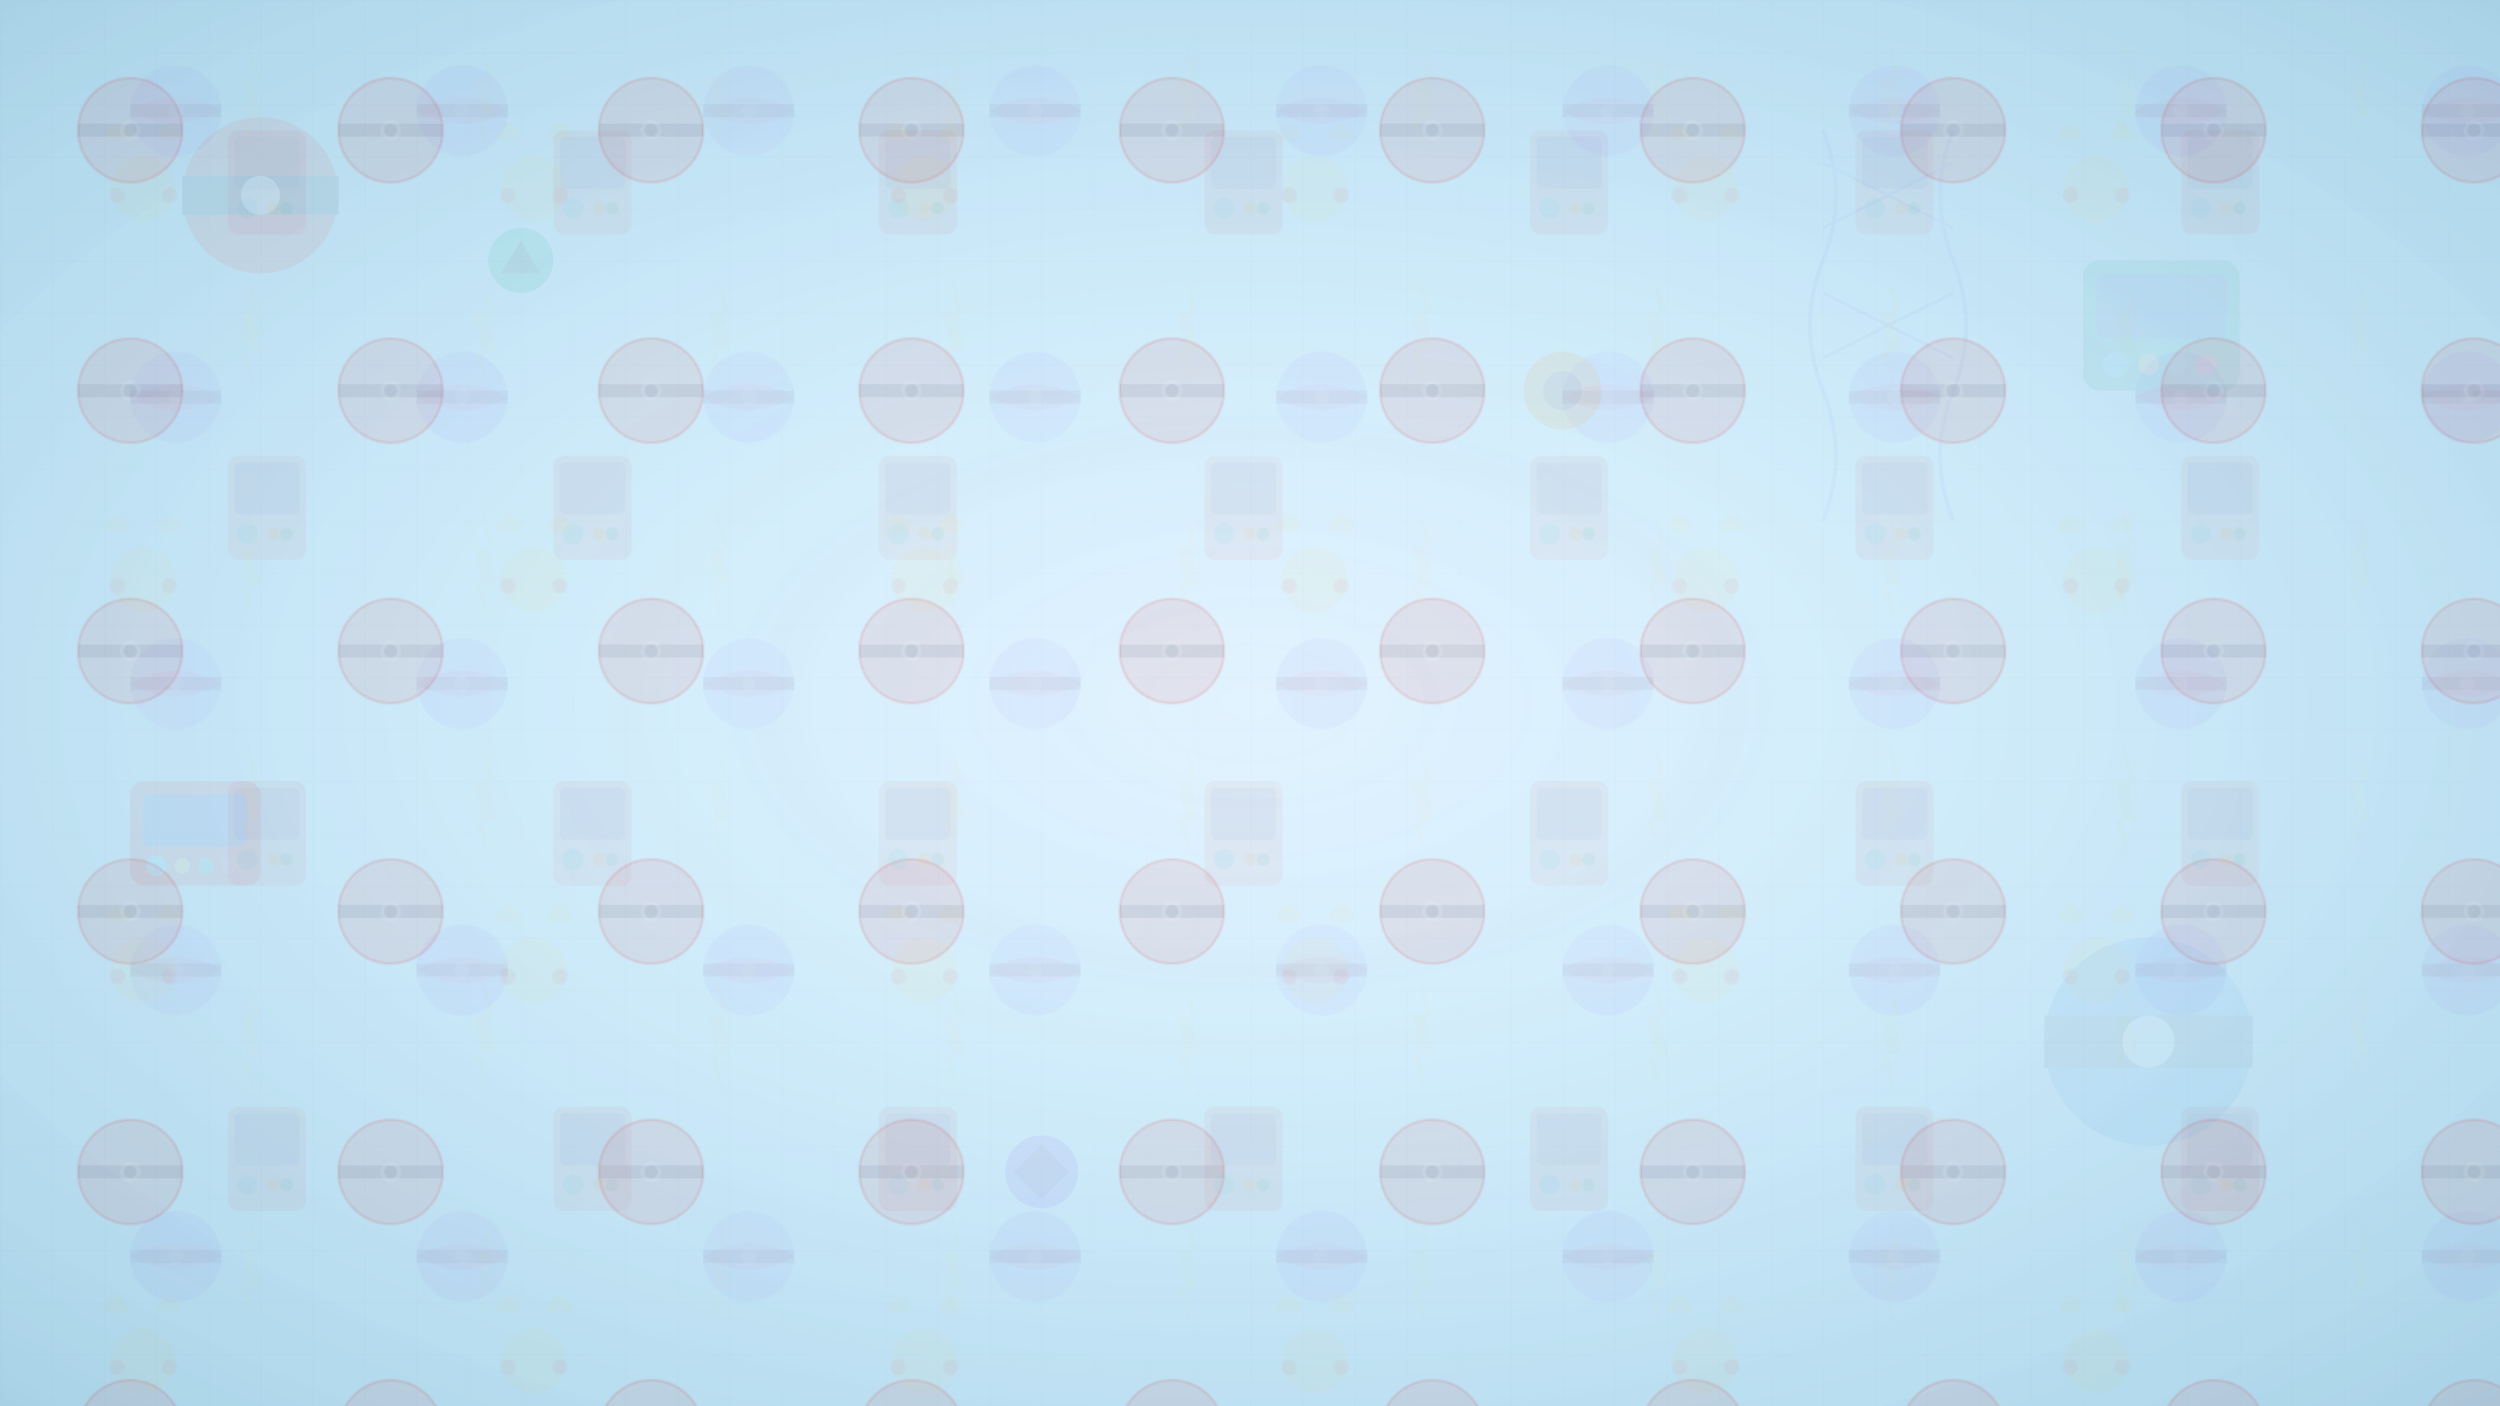 <svg width="1920" height="1080" viewBox="0 0 1920 1080" xmlns="http://www.w3.org/2000/svg">
  <!-- Background gradient -->
  <defs>
    <radialGradient id="bgGradient" cx="50%" cy="50%" r="70%">
      <stop offset="0%" style="stop-color:#e0f2fe;stop-opacity:0.95"/>
      <stop offset="100%" style="stop-color:#b3e5fc;stop-opacity:0.9"/>
    </radialGradient>
    
    <!-- Pokeball pattern -->
    <pattern id="pokeballPattern" x="0" y="0" width="200" height="200" patternUnits="userSpaceOnUse">
      <circle cx="100" cy="100" r="40" fill="#ef4444" opacity="0.15"/>
      <circle cx="100" cy="100" r="40" fill="none" stroke="#dc2626" stroke-width="2" opacity="0.2"/>
      <rect x="60" y="95" width="80" height="10" fill="#374151" opacity="0.15"/>
      <circle cx="100" cy="100" r="8" fill="#f3f4f6" opacity="0.2"/>
      <circle cx="100" cy="100" r="5" fill="#374151" opacity="0.15"/>
    </pattern>
    
    <!-- Pokedex pattern -->
    <pattern id="pokedexPattern" x="0" y="0" width="250" height="250" patternUnits="userSpaceOnUse">
      <rect x="125" y="50" width="60" height="80" rx="8" fill="#dc2626" opacity="0.12"/>
      <rect x="130" y="55" width="50" height="40" rx="4" fill="#1e40af" opacity="0.08"/>
      <circle cx="140" cy="110" r="8" fill="#22d3ee" opacity="0.15"/>
      <circle cx="160" cy="110" r="5" fill="#fbbf24" opacity="0.15"/>
      <circle cx="170" cy="110" r="5" fill="#10b981" opacity="0.15"/>
    </pattern>
    
    <!-- Lightning pattern -->
    <pattern id="lightningPattern" x="0" y="0" width="180" height="180" patternUnits="userSpaceOnUse">
      <path d="M90 30 L100 60 L85 60 L95 120 L85 90 L100 90 Z" fill="#fbbf24" opacity="0.1"/>
    </pattern>
    
    <!-- Pikachu silhouette pattern -->
    <pattern id="pikachuPattern" x="0" y="0" width="300" height="300" patternUnits="userSpaceOnUse">
      <!-- Simplified Pikachu ear -->
      <path d="M130 80 Q140 60 150 80 Q145 85 140 82 Q135 85 130 80" fill="#fbbf24" opacity="0.08"/>
      <path d="M170 80 Q180 60 190 80 Q185 85 180 82 Q175 85 170 80" fill="#fbbf24" opacity="0.08"/>
      <!-- Head -->
      <circle cx="160" cy="120" r="25" fill="#fbbf24" opacity="0.08"/>
      <!-- Cheeks -->
      <circle cx="140" cy="125" r="6" fill="#ef4444" opacity="0.1"/>
      <circle cx="180" cy="125" r="6" fill="#ef4444" opacity="0.1"/>
    </pattern>
    
    <!-- Masterball pattern -->
    <pattern id="masterballPattern" x="0" y="0" width="220" height="220" patternUnits="userSpaceOnUse">
      <circle cx="110" cy="110" r="35" fill="#8b5cf6" opacity="0.12"/>
      <path d="M75 110 Q110 90 145 110 Q110 130 75 110" fill="#ec4899" opacity="0.1"/>
      <rect x="75" y="105" width="70" height="10" fill="#374151" opacity="0.12"/>
      <circle cx="110" cy="110" r="6" fill="#f3f4f6" opacity="0.15"/>
    </pattern>
  </defs>
  
  <!-- Main background -->
  <rect width="100%" height="100%" fill="url(#bgGradient)"/>
  
  <!-- Pattern overlays -->
  <rect width="100%" height="100%" fill="url(#pokeballPattern)" opacity="0.6"/>
  <rect width="100%" height="100%" fill="url(#pokedexPattern)" opacity="0.4" transform="translate(50,50)"/>
  <rect width="100%" height="100%" fill="url(#lightningPattern)" opacity="0.3" transform="translate(100,0)"/>
  <rect width="100%" height="100%" fill="url(#pikachuPattern)" opacity="0.5" transform="translate(-50,25)"/>
  <rect width="100%" height="100%" fill="url(#masterballPattern)" opacity="0.4" transform="translate(25,-25)"/>
  
  <!-- Scattered decorative elements -->
  <!-- Large pokeballs -->
  <g opacity="0.08">
    <circle cx="200" cy="150" r="60" fill="#ef4444"/>
    <rect x="140" y="135" width="120" height="30" fill="#374151"/>
    <circle cx="200" cy="150" r="15" fill="#f3f4f6"/>
  </g>
  
  <g opacity="0.06">
    <circle cx="1650" cy="800" r="80" fill="#3b82f6"/>
    <rect x="1570" y="780" width="160" height="40" fill="#374151"/>
    <circle cx="1650" cy="800" r="20" fill="#f3f4f6"/>
  </g>
  
  <!-- Gym badges scattered -->
  <g opacity="0.1">
    <circle cx="400" cy="200" r="25" fill="#10b981"/>
    <polygon points="400,185 415,210 385,210" fill="#065f46"/>
  </g>
  
  <g opacity="0.08">
    <circle cx="1200" cy="300" r="30" fill="#f59e0b"/>
    <circle cx="1200" cy="300" r="15" fill="#92400e"/>
  </g>
  
  <g opacity="0.09">
    <circle cx="800" cy="900" r="28" fill="#8b5cf6"/>
    <rect x="785" y="885" width="30" height="30" fill="#6b21a8" transform="rotate(45 800 900)"/>
  </g>
  
  <!-- DNA helix pattern (representing Pokemon evolution) -->
  <g opacity="0.05">
    <path d="M1400 100 Q1420 150 1400 200 Q1380 250 1400 300 Q1420 350 1400 400" stroke="#6366f1" stroke-width="3" fill="none"/>
    <path d="M1500 100 Q1480 150 1500 200 Q1520 250 1500 300 Q1480 350 1500 400" stroke="#6366f1" stroke-width="3" fill="none"/>
    <line x1="1400" y1="125" x2="1500" y2="175" stroke="#6366f1" stroke-width="2"/>
    <line x1="1400" y1="175" x2="1500" y2="125" stroke="#6366f1" stroke-width="2"/>
    <line x1="1400" y1="225" x2="1500" y2="275" stroke="#6366f1" stroke-width="2"/>
    <line x1="1400" y1="275" x2="1500" y2="225" stroke="#6366f1" stroke-width="2"/>
  </g>
  
  <!-- Pokedex screens -->
  <g opacity="0.07">
    <rect x="100" y="600" width="100" height="80" rx="10" fill="#dc2626"/>
    <rect x="110" y="610" width="80" height="40" rx="5" fill="#1e40af"/>
    <circle cx="120" cy="665" r="8" fill="#22d3ee"/>
    <circle cx="140" cy="665" r="6" fill="#fbbf24"/>
    <circle cx="158" cy="665" r="6" fill="#10b981"/>
    <circle cx="176" cy="665" r="6" fill="#ef4444"/>
  </g>
  
  <g opacity="0.06">
    <rect x="1600" y="200" width="120" height="100" rx="12" fill="#059669"/>
    <rect x="1610" y="210" width="100" height="50" rx="6" fill="#1e40af"/>
    <circle cx="1625" cy="280" r="10" fill="#22d3ee"/>
    <circle cx="1650" cy="280" r="8" fill="#fbbf24"/>
    <circle cx="1672" cy="280" r="8" fill="#10b981"/>
    <circle cx="1694" cy="280" r="8" fill="#ef4444"/>
  </g>
  
  <!-- Subtle grid pattern -->
  <defs>
    <pattern id="grid" width="40" height="40" patternUnits="userSpaceOnUse">
      <path d="M 40 0 L 0 0 0 40" fill="none" stroke="#64748b" stroke-width="0.5" opacity="0.05"/>
    </pattern>
  </defs>
  <rect width="100%" height="100%" fill="url(#grid)"/>
  
  <!-- Soft vignette -->
  <defs>
    <radialGradient id="vignette" cx="50%" cy="50%" r="70%">
      <stop offset="0%" style="stop-color:#ffffff;stop-opacity:0"/>
      <stop offset="100%" style="stop-color:#0f172a;stop-opacity:0.1"/>
    </radialGradient>
  </defs>
  <rect width="100%" height="100%" fill="url(#vignette)"/>
</svg>